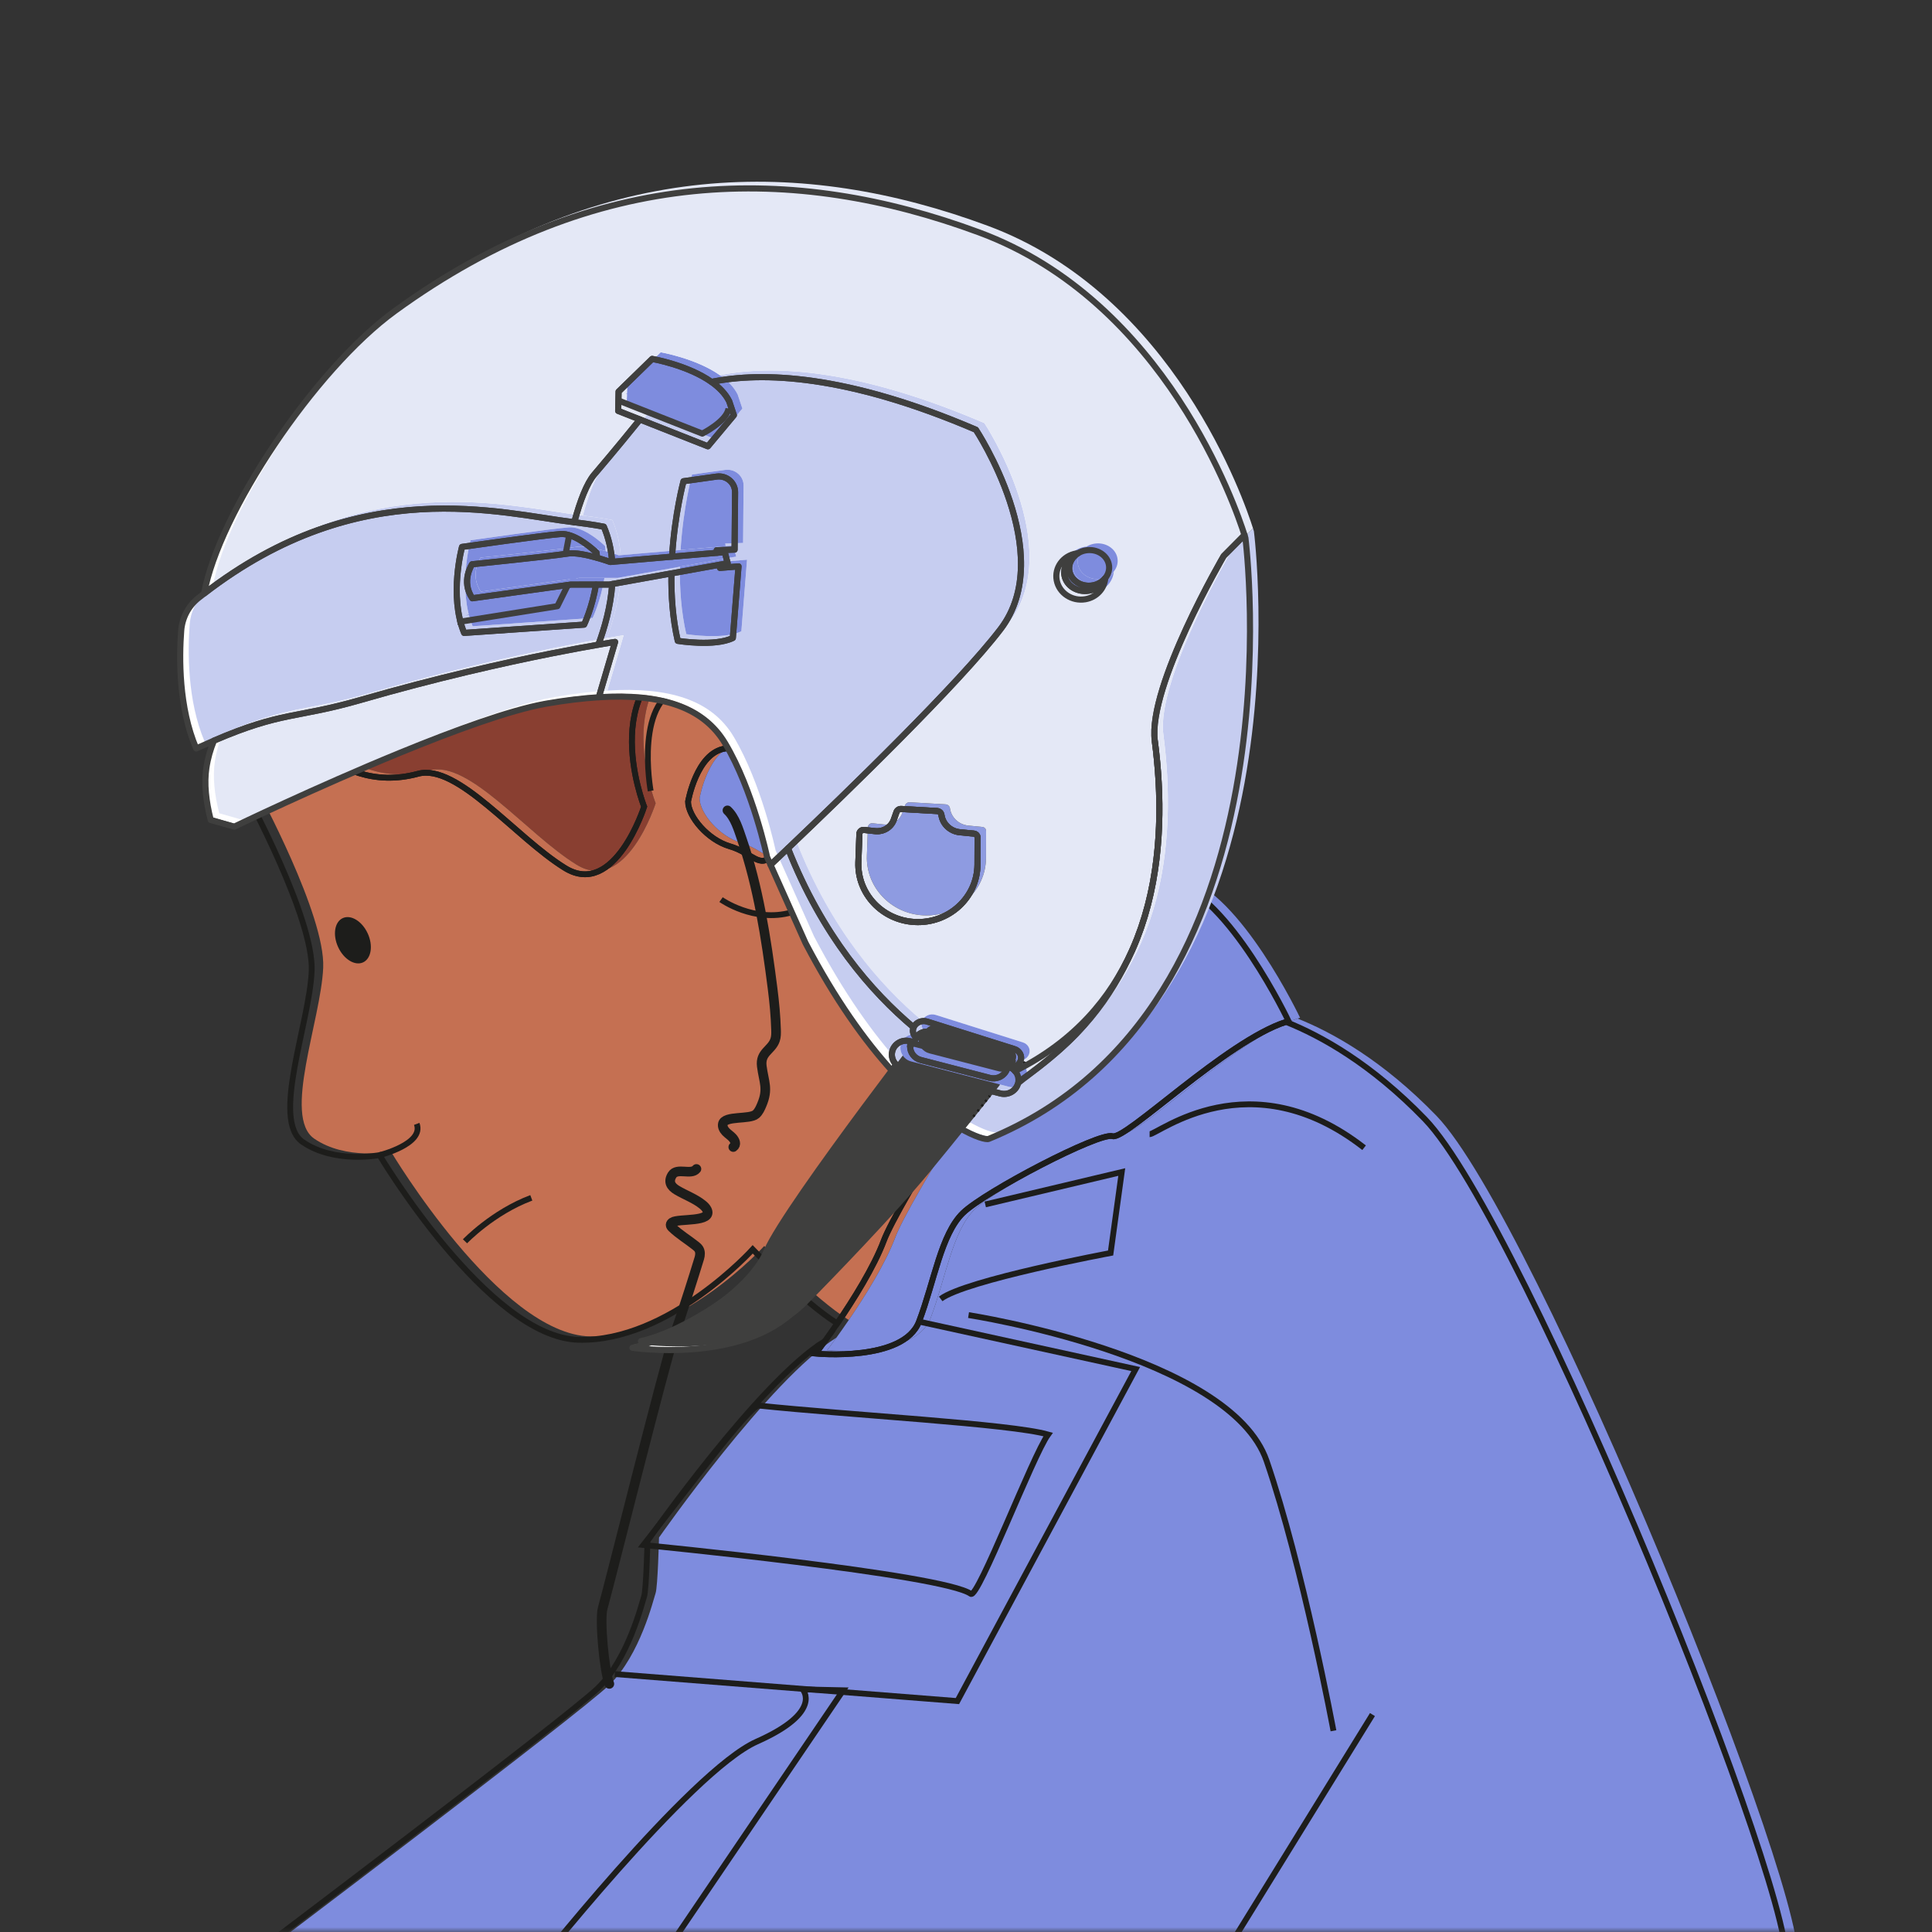 <svg width="200" height="200" viewBox="0 0 200 200" fill="none" xmlns="http://www.w3.org/2000/svg">
<rect x="0" y="0" width="200" height="200" fill="#333333" stroke="none"/>
<g clip-path="url(#clip0_1219_4510)">
<mask id="mask0_1219_4510" style="mask-type:luminance" maskUnits="userSpaceOnUse" x="0" y="0" width="200" height="200">
<path d="M200 0H0V200H200V0Z" fill="white"/>
</mask>
<g mask="url(#mask0_1219_4510)">
<path d="M115.452 48.479C114.534 47.562 113.606 46.651 112.665 45.753C108.417 41.698 104.042 37.66 100.389 33.084C99.418 34.341 98.833 35.191 98.833 35.191C98.833 35.191 91.755 31.655 84.965 29.614C78.176 27.572 54.763 33.697 43.759 38.915C32.755 44.133 25.732 63.191 24.093 70.904C23.28 74.73 24.886 78.274 26.711 80.878C26.826 79.013 27.243 74.859 28.683 73.812C30.556 72.451 35.212 82.248 44.462 79.752C48.546 78.65 54.529 86.332 59.68 89.508C64.831 92.684 67.874 83.156 67.874 83.156C67.874 83.156 62.255 69.089 74.664 66.367C87.073 63.645 88.711 88.374 88.711 88.374L93.394 94.953L106.271 90.869L113.65 96.395C116.298 93.349 118.636 91.22 120.236 90.792C120.974 90.595 121.725 90.633 122.479 90.84C126.601 85.73 128.698 77.728 125.703 66.821C124.647 62.972 112.536 49.838 115.452 48.479Z" fill="#893F31"/>
<path d="M106.271 90.869L93.394 94.953L88.711 88.373C88.711 88.373 87.072 63.644 74.664 66.367C62.255 69.089 67.874 83.155 67.874 83.155C67.874 83.155 64.831 92.684 59.68 89.507C54.529 86.331 48.546 78.65 44.462 79.752C35.212 82.248 30.556 72.451 28.683 73.812C27.243 74.859 26.826 79.012 26.711 80.877C26.676 81.438 26.668 81.794 26.668 81.794C26.668 81.794 33.692 94.726 33.458 100.171C33.224 105.615 29.243 115.598 32.521 117.867C35.799 120.135 40.481 119.228 40.481 119.228C40.481 119.228 51.728 138.12 61.093 138.347C70.458 138.573 79.112 128.983 79.112 128.983C79.112 128.983 84.274 134.402 87.865 136.649C89.518 134.229 91.651 130.835 92.685 128.079C94.035 124.483 104.883 106.718 113.1 97.035C113.285 96.817 113.468 96.604 113.65 96.394L106.271 90.869ZM76.255 77.14C79.215 76.698 82.211 86.599 81.073 88.144C79.934 89.688 79.024 87.923 76.747 87.261C74.47 86.599 72.421 84.172 72.421 82.628C72.421 82.628 73.295 77.581 76.255 77.14Z" fill="#C57052"/>
<path d="M148.698 115.503C143.147 109.766 137.934 106.881 134.319 105.438C128.134 107.417 117.712 117.703 116.365 117.268C114.999 116.827 103.159 123.005 100.882 125.211C98.605 127.418 97.922 132.272 96.328 136.464C94.734 140.656 85.626 139.773 85.626 139.773C85.626 139.773 86.002 139.282 86.584 138.475C79.744 142.682 68.221 159.164 68.221 159.164C68.221 159.164 68.094 164.264 67.866 164.926C67.639 165.588 66.272 171.325 63.085 174.414C59.897 177.503 25.971 203.097 25.971 203.097C25.971 203.097 183.99 209.275 186.04 203.538C188.089 197.802 158.944 126.094 148.698 115.503Z" fill="#7E8CDE"/>
<path d="M122.479 90.84C121.725 90.633 120.974 90.594 120.236 90.792C118.636 91.22 116.298 93.349 113.65 96.395C113.468 96.604 113.285 96.817 113.1 97.035C104.884 106.718 94.035 124.483 92.686 128.08C91.652 130.835 89.518 134.229 87.865 136.65C87.384 137.355 86.945 137.975 86.585 138.475C86.003 139.283 85.627 139.774 85.627 139.774C85.627 139.774 94.735 140.656 96.329 136.464C97.922 132.272 98.606 127.418 100.882 125.211C103.159 123.005 114.999 116.827 116.366 117.268C117.713 117.704 128.135 107.417 134.319 105.439C134.406 105.411 134.496 105.378 134.581 105.354C134.581 105.354 128.472 92.48 122.479 90.84Z" fill="#7E8CDE"/>
<path d="M76.747 87.261C79.024 87.923 79.935 89.688 81.073 88.144C82.212 86.599 79.215 76.698 76.255 77.14C73.295 77.581 72.421 82.628 72.421 82.628C72.421 84.172 74.47 86.599 76.747 87.261Z" fill="#7E8CDE"/>
<path d="M67.357 81.875C67.357 81.875 65.535 71.946 71 71.063C76.465 70.181 81.929 70.622 82.84 78.344C83.751 86.067 85.8 93.348 81.929 94.451C78.058 95.554 74.643 93.127 74.643 93.127" stroke="#1D1D1B" stroke-width="0.602" stroke-miterlimit="10"/>
<path d="M114.26 48.829C113.341 47.911 112.414 47.001 111.472 46.103C107.225 42.048 102.85 38.01 99.197 33.434C98.226 34.69 97.641 35.54 97.641 35.54C97.641 35.54 90.563 32.005 83.773 29.963C76.983 27.921 53.571 34.047 42.567 39.265C31.563 44.483 24.539 63.54 22.9 71.254C22.088 75.079 23.693 78.624 25.518 81.227C25.634 79.362 26.05 75.209 27.491 74.162C29.363 72.801 34.02 82.598 43.269 80.102C47.354 79 53.337 86.681 58.487 89.858C63.638 93.034 66.682 83.505 66.682 83.505C66.682 83.505 61.063 69.439 73.472 66.716C85.88 63.994 87.519 88.723 87.519 88.723L92.201 95.302L105.078 91.219L112.458 96.744C115.106 93.699 117.443 91.569 119.044 91.141C119.781 90.944 120.533 90.983 121.286 91.189C125.408 86.079 127.506 78.077 124.511 67.17C123.454 63.322 111.344 50.188 114.26 48.829Z" stroke="#1D1D1B" stroke-width="0.602" stroke-miterlimit="10"/>
<path d="M105.078 91.219L92.201 95.303L87.519 88.723C87.519 88.723 85.88 63.994 73.471 66.717C61.063 69.439 66.682 83.505 66.682 83.505C66.682 83.505 63.638 93.034 58.487 89.858C53.337 86.681 47.354 79 43.269 80.102C34.02 82.598 29.363 72.801 27.49 74.162C26.05 75.209 25.634 79.362 25.518 81.227C25.483 81.788 25.476 82.144 25.476 82.144C25.476 82.144 32.499 95.076 32.265 100.521C32.031 105.966 28.051 115.948 31.329 118.217C34.606 120.485 39.289 119.578 39.289 119.578C39.289 119.578 50.536 138.47 59.901 138.697C69.266 138.923 77.92 129.333 77.92 129.333C77.92 129.333 83.082 134.752 86.673 136.999C88.325 134.579 90.459 131.185 91.493 128.43C92.843 124.833 103.691 107.068 111.908 97.385C112.093 97.167 112.276 96.954 112.458 96.744L105.078 91.219ZM75.063 77.49C78.023 77.049 81.019 86.949 79.881 88.494C78.742 90.038 77.831 88.273 75.554 87.611C73.277 86.949 71.228 84.522 71.228 82.978C71.228 82.978 72.103 77.931 75.063 77.49Z" stroke="#1D1D1B" stroke-width="0.602" stroke-miterlimit="10"/>
<path d="M147.505 115.853C141.955 110.115 136.742 107.23 133.126 105.788C126.942 107.767 116.52 118.053 115.173 117.618C113.807 117.176 101.967 123.354 99.69 125.561C97.413 127.767 96.73 132.621 95.136 136.813C93.542 141.006 84.434 140.123 84.434 140.123C84.434 140.123 84.81 139.632 85.392 138.824C78.552 143.032 67.028 159.514 67.028 159.514C67.028 159.514 66.902 164.614 66.674 165.276C66.446 165.938 65.08 171.675 61.892 174.764C58.705 177.852 24.778 203.447 24.778 203.447C24.778 203.447 182.798 209.625 184.847 203.888C186.897 198.151 157.752 126.443 147.505 115.853Z" stroke="#1D1D1B" stroke-width="0.602" stroke-miterlimit="10"/>
<path d="M121.285 91.189C120.532 90.983 119.78 90.944 119.043 91.141C117.442 91.569 115.105 93.699 112.457 96.744C112.275 96.954 112.092 97.167 111.907 97.385C103.69 107.068 92.842 124.833 91.492 128.429C90.458 131.185 88.324 134.578 86.672 136.999C86.191 137.704 85.752 138.325 85.391 138.825C84.809 139.632 84.434 140.123 84.434 140.123C84.434 140.123 93.541 141.006 95.135 136.814C96.729 132.621 97.412 127.767 99.689 125.561C101.966 123.355 113.806 117.177 115.172 117.618C116.519 118.053 126.941 107.767 133.126 105.788C133.213 105.761 133.302 105.728 133.388 105.703C133.388 105.703 127.279 92.829 121.285 91.189Z" stroke="#1D1D1B" stroke-width="0.602" stroke-miterlimit="10"/>
<path d="M75.554 87.611C77.831 88.273 78.742 90.038 79.88 88.494C81.018 86.949 78.022 77.049 75.062 77.49C72.102 77.931 71.228 82.978 71.228 82.978C71.228 84.522 73.277 86.949 75.554 87.611Z" stroke="#1D1D1B" stroke-width="0.602" stroke-miterlimit="10"/>
<path d="M37.585 99.625C38.431 99.236 38.647 97.896 38.067 96.63C37.486 95.365 36.33 94.654 35.483 95.043C34.636 95.431 34.421 96.771 35.001 98.037C35.581 99.302 36.738 100.013 37.585 99.625Z" fill="#1D1D1B"/>
<path d="M39.289 119.578C39.289 119.578 43.923 118.433 43.139 116.343" stroke="#1D1D1B" stroke-width="0.602" stroke-miterlimit="10"/>
<path d="M48.138 128.5C48.138 128.5 51.001 125.5 55.001 124" stroke="#1D1D1B" stroke-width="0.602" stroke-miterlimit="10"/>
<path d="M75.305 83.89C76.093 84.619 76.454 85.876 76.791 86.852C78.493 91.788 79.316 97.153 79.975 102.312C80.157 103.736 80.293 105.167 80.336 106.603C80.347 106.957 80.351 107.32 80.236 107.656C79.867 108.737 78.671 108.925 78.862 110.387C79.076 112.032 79.559 112.716 78.857 114.367C78.706 114.722 78.546 115.089 78.257 115.344C77.608 115.919 75.027 115.465 74.831 116.342C74.764 116.639 74.927 116.942 75.138 117.161C75.35 117.379 75.612 117.544 75.82 117.766C76.081 118.046 76.282 118.487 75.91 118.74" stroke="#1D1D1B" stroke-width="0.998" stroke-miterlimit="10" stroke-linecap="round"/>
<path d="M100.264 136.137C100.264 136.137 127.369 140.329 131.118 151.226C134.867 162.124 138.039 179.169 138.039 179.169" stroke="#1D1D1B" stroke-width="0.602" stroke-miterlimit="10"/>
<path d="M142.075 177.492L124.485 205.993" stroke="#1D1D1B" stroke-width="0.602" stroke-miterlimit="10"/>
<path d="M54.703 204.596C54.703 204.596 71.428 183.36 78.349 180.286C85.269 177.212 83.09 174.884 83.09 174.884L87.288 174.977L66.814 205.155" stroke="#1D1D1B" stroke-width="0.602" stroke-miterlimit="10"/>
<path d="M63.643 173.3L99.111 176.095L117.566 141.725L95.136 136.813" stroke="#1D1D1B" stroke-width="0.602" stroke-miterlimit="10"/>
<path d="M101.994 124.681L116.123 121.328L114.97 129.71C114.97 129.71 99.975 132.505 97.38 134.461" stroke="#1D1D1B" stroke-width="0.602" stroke-miterlimit="10"/>
<path d="M119.007 117.415C119.872 117.415 129.388 109.592 141.21 118.813" stroke="#1D1D1B" stroke-width="0.602" stroke-miterlimit="10"/>
<path d="M100.5 165C97.689 162.957 66.606 159.937 66.606 159.937C71.57 153.625 77.3 145.9 78.5 145.5C88 146.5 104.596 147.383 108.5 148.5C106.926 150.64 101.249 165.544 100.5 165Z" stroke="#1D1D1B" stroke-width="0.602" stroke-miterlimit="10"/>
<path d="M97.641 35.54C97.641 35.54 106.805 51.45 113.571 50.965L115.614 48.794C115.614 48.794 110.686 47.282 106.304 42.709C102.454 38.691 99.19 31.539 97.784 31.539C94.777 31.539 97.641 35.54 97.641 35.54Z" fill="#1D1D1B"/>
<path d="M72.094 121.01C71.547 121.692 70.086 120.823 69.579 121.639C69.15 122.327 69.439 122.827 70.084 123.209C70.952 123.724 71.929 124.065 72.715 124.697C72.893 124.84 73.062 125.001 73.168 125.204C73.882 126.576 70.193 126.1 69.593 126.534C69.505 126.597 69.424 126.687 69.421 126.795C69.418 126.912 69.505 127.009 69.59 127.09C70.317 127.79 71.2 128.317 71.989 128.943C72.12 129.047 72.253 129.155 72.341 129.297C72.514 129.575 72.487 129.934 72.393 130.247C72.051 131.386 71.68 132.523 71.323 133.659C70.816 135.272 70.275 136.874 69.725 138.473C68.766 141.264 63.189 163.637 62.392 166.479C62.053 167.688 62.562 173.063 63.079 174.316" stroke="#1D1D1B" stroke-width="0.998" stroke-miterlimit="10" stroke-linecap="round"/>
<path d="M101.094 44.2C87.673 38.45 78.977 38.182 73.72 39.248C74.503 39.801 75.168 40.464 75.559 41.256L76.039 42.699L73.353 45.914L66.318 43.138C65.482 44.177 63.846 46.185 61.587 48.842C60.818 49.746 60.127 51.54 59.518 53.778C61.463 54.01 62.579 54.238 62.579 54.238C63.082 55.41 63.346 56.641 63.444 57.874L69.643 57.341C69.91 52.914 70.829 49.531 70.829 49.531L74.25 49.049C75.266 48.906 76.174 49.675 76.165 50.671L76.115 56.611L74.266 56.673L74.316 56.94L75.1 56.873L75.4 58.024L74.543 58.179L74.603 58.506L76.522 58.346L75.935 65.754C74.068 66.679 70.233 66.052 70.233 66.052C69.7 63.726 69.54 61.313 69.577 59.072L63.451 60.174C63.284 62.533 62.64 64.766 62.013 66.453C63.13 66.26 63.746 66.167 63.746 66.167L62.06 71.892C68.39 71.495 72.846 72.826 75.139 76.667C78.041 81.528 79.476 88.43 79.476 88.43L79.594 88.694L79.838 89.239C80.361 88.746 80.968 88.171 81.642 87.53C87.75 81.721 99.359 70.465 103.655 64.836C109.6 57.047 101.094 44.2 101.094 44.2Z" fill="white"/>
<path d="M62.578 54.238C62.578 54.238 61.462 54.01 59.517 53.778C51.885 52.867 37.372 48.654 21.196 61.164C20.998 61.317 20.8 61.469 20.604 61.626C19.556 62.463 18.927 63.69 18.827 65.003C18.615 67.813 18.567 72.95 20.38 77.194C20.441 77.167 20.501 77.14 20.561 77.113C21.113 76.866 21.666 76.622 22.221 76.382C29.3 73.328 30.719 74.108 37.44 72.162C45.266 69.897 52.262 68.337 57.069 67.377C59.177 66.957 60.862 66.651 62.012 66.453C62.64 64.766 63.283 62.533 63.45 60.174L63.14 60.229L61.758 60.23C61.398 62.57 60.537 64.376 60.537 64.376L57.444 64.589L48.118 65.233C46.526 61.382 47.9 56.331 47.9 56.331C47.9 56.331 56.444 55.112 58.105 54.996C58.448 54.973 58.807 55.044 59.161 55.167C60.528 55.643 61.826 56.932 61.826 56.932C61.85 57.107 61.864 57.282 61.878 57.456C62.654 57.676 63.242 57.891 63.242 57.891L63.444 57.873C63.345 56.641 63.081 55.41 62.578 54.238Z" fill="white"/>
<path d="M62.013 66.453C60.863 66.652 59.177 66.957 57.069 67.378C52.262 68.337 45.267 69.897 37.441 72.163C30.719 74.109 29.301 73.329 22.221 76.383C21.853 77.275 21.581 78.217 21.434 79.212C21.197 80.815 21.384 82.637 21.886 84.596L24.322 85.289C24.322 85.289 32.739 81.225 41.442 77.655C47.064 75.349 52.804 73.249 56.474 72.583C56.528 72.573 56.584 72.562 56.637 72.553C58.577 72.218 60.381 71.998 62.06 71.892L63.745 66.167C63.745 66.167 63.13 66.26 62.013 66.453Z" fill="white"/>
<path d="M75.559 41.256C75.167 40.464 74.502 39.801 73.72 39.248C71.245 37.499 67.582 36.868 67.582 36.868L64.106 40.253L64.064 42.249L66.317 43.138L73.352 45.914L76.038 42.699L75.559 41.256Z" fill="white"/>
<path d="M100.878 86.009L99.44 85.87C98.452 85.775 97.66 85.034 97.527 84.079C97.496 83.855 97.306 83.684 97.073 83.671L93.367 83.457C93.149 83.445 92.949 83.575 92.878 83.775L92.597 84.568C92.32 85.352 91.521 85.844 90.672 85.753L89.516 85.629C89.266 85.602 89.044 85.788 89.035 86.033L88.929 88.97C88.81 92.228 91.399 94.98 94.753 95.16C98.279 95.349 101.248 92.632 101.26 89.204L101.269 86.429C101.27 86.212 101.101 86.03 100.878 86.009Z" fill="white"/>
<path d="M70.232 66.053C70.232 66.053 74.067 66.679 75.934 65.755L76.521 58.346L74.602 58.506L74.542 58.179L69.576 59.072C69.54 61.313 69.699 63.726 70.232 66.053Z" fill="white"/>
<path d="M74.266 56.673L76.115 56.612L76.165 50.672C76.173 49.676 75.265 48.907 74.25 49.049L70.829 49.531C70.829 49.531 69.91 52.914 69.643 57.342L74.315 56.94L74.266 56.673Z" fill="white"/>
<path d="M58.743 57.035C58.773 57.03 58.806 57.025 58.832 57.02C59.601 56.887 60.891 57.176 61.878 57.456C61.864 57.282 61.85 57.107 61.827 56.932C61.827 56.932 60.528 55.643 59.162 55.168C58.807 55.044 58.448 54.973 58.106 54.997C56.444 55.112 47.901 56.331 47.901 56.331C47.901 56.331 46.526 61.383 48.119 65.233L57.445 64.59L60.537 64.376C60.537 64.376 61.399 62.57 61.759 60.23L59.156 60.231L58.107 60.377L48.966 61.648C47.756 59.88 48.939 58.129 48.939 58.129C48.939 58.129 57.138 57.29 58.743 57.035Z" fill="white"/>
<path d="M75.1 56.873L74.315 56.94L69.642 57.342L63.444 57.874L63.242 57.891C63.242 57.891 62.654 57.677 61.878 57.456C60.891 57.176 59.6 56.887 58.832 57.02C58.806 57.025 58.773 57.03 58.742 57.035C57.138 57.29 48.939 58.129 48.939 58.129C48.939 58.129 47.755 59.881 48.966 61.648L58.106 60.377L59.156 60.231L61.759 60.23L63.141 60.23L63.45 60.174L69.577 59.072L74.543 58.179L75.4 58.025L75.1 56.873Z" fill="white"/>
<path d="M128.993 55.403C128.993 55.403 128.962 55.297 128.901 55.102L126.747 57.272C126.747 57.272 118.871 70.736 119.616 76.419C119.659 76.752 119.701 77.091 119.74 77.436C119.754 77.561 119.766 77.691 119.78 77.818C119.803 78.038 119.827 78.257 119.848 78.481C119.864 78.646 119.877 78.815 119.891 78.981C119.907 79.172 119.925 79.361 119.939 79.553C119.953 79.743 119.965 79.936 119.977 80.127C119.988 80.302 120.001 80.474 120.01 80.65C120.022 80.857 120.03 81.067 120.039 81.276C120.046 81.441 120.054 81.604 120.06 81.77C120.067 81.993 120.071 82.219 120.076 82.444C120.079 82.599 120.083 82.752 120.085 82.907C120.087 83.146 120.086 83.387 120.085 83.629C120.085 83.772 120.085 83.916 120.083 84.06C120.08 84.313 120.073 84.567 120.066 84.821C120.062 84.957 120.058 85.092 120.053 85.228C120.043 85.492 120.029 85.757 120.014 86.022C120.007 86.15 120.001 86.279 119.992 86.408C119.974 86.682 119.953 86.956 119.93 87.232C119.919 87.353 119.909 87.474 119.898 87.595C119.872 87.879 119.841 88.163 119.809 88.449C119.796 88.561 119.783 88.673 119.769 88.786C119.733 89.08 119.693 89.374 119.65 89.668C119.634 89.772 119.619 89.876 119.603 89.981C119.556 90.283 119.505 90.585 119.45 90.887C119.433 90.983 119.415 91.079 119.397 91.174C119.338 91.486 119.275 91.796 119.208 92.107C119.189 92.192 119.17 92.278 119.151 92.363C119.079 92.683 119.002 93.003 118.92 93.322C118.901 93.396 118.881 93.47 118.862 93.544C118.775 93.874 118.683 94.202 118.585 94.529C118.567 94.591 118.547 94.653 118.528 94.715C118.425 95.054 118.317 95.391 118.201 95.727C118.184 95.776 118.167 95.824 118.15 95.872C118.028 96.22 117.9 96.567 117.765 96.912C117.752 96.945 117.738 96.978 117.725 97.011C117.582 97.371 117.432 97.728 117.274 98.083C117.268 98.096 117.262 98.109 117.256 98.122C116.158 100.572 114.102 104.013 111.461 106.764C108.776 109.561 105.515 111.649 105.45 111.887C105.238 112.656 104.424 113.114 103.631 112.908L102.395 112.588C102.228 112.799 102.041 113.036 101.835 113.296C101.807 113.33 101.779 113.365 101.751 113.401C101.67 113.504 101.586 113.609 101.499 113.719C101.469 113.756 101.439 113.794 101.409 113.832C101.327 113.934 101.244 114.04 101.158 114.148C101.113 114.203 101.069 114.259 101.023 114.317C100.945 114.415 100.865 114.515 100.784 114.617C100.733 114.68 100.683 114.743 100.632 114.808C100.545 114.917 100.455 115.029 100.365 115.142C100.317 115.202 100.27 115.261 100.221 115.322C100.124 115.443 100.024 115.568 99.924 115.693C99.876 115.752 99.83 115.81 99.782 115.87C99.634 116.055 99.483 116.242 99.329 116.434C101.039 117.436 102.165 117.717 102.415 117.614C135.263 104.136 128.993 55.403 128.993 55.403Z" fill="white"/>
<path d="M101.26 89.204L101.269 86.429C101.27 86.212 101.101 86.03 100.878 86.009L99.44 85.87C98.452 85.775 97.66 85.034 97.527 84.079C97.496 83.855 97.306 83.684 97.073 83.671L93.367 83.457C93.149 83.445 92.949 83.575 92.878 83.775L92.597 84.568C92.32 85.352 91.521 85.844 90.672 85.753L89.516 85.629C89.266 85.602 89.044 85.788 89.035 86.033L88.929 88.97C88.81 92.228 91.399 94.98 94.753 95.16C98.279 95.349 101.248 92.632 101.26 89.204Z" fill="white"/>
<path d="M96.049 105.468L105.073 108.312C105.636 108.489 105.921 109.048 105.709 109.561C105.54 109.967 105.11 110.218 104.658 110.217C104.852 110.308 105.018 110.437 105.151 110.591C105.152 110.591 105.618 111.624 105.618 111.624C111.967 107.224 115.04 103.062 117.256 98.123C117.262 98.109 117.268 98.097 117.274 98.083C117.432 97.728 117.582 97.371 117.724 97.011C117.738 96.978 117.752 96.945 117.765 96.912C117.9 96.567 118.028 96.221 118.15 95.873C118.166 95.824 118.184 95.776 118.201 95.728C118.316 95.392 118.425 95.054 118.528 94.716C118.547 94.654 118.567 94.592 118.585 94.53C118.683 94.202 118.775 93.874 118.862 93.545C118.881 93.471 118.901 93.397 118.92 93.322C119.002 93.003 119.078 92.683 119.151 92.363C119.17 92.278 119.189 92.193 119.207 92.108C119.275 91.797 119.338 91.486 119.397 91.175C119.415 91.079 119.433 90.983 119.45 90.888C119.505 90.585 119.556 90.283 119.602 89.981C119.619 89.877 119.634 89.772 119.649 89.668C119.693 89.374 119.733 89.08 119.769 88.786C119.783 88.674 119.795 88.561 119.808 88.449C119.841 88.164 119.871 87.879 119.898 87.595C119.909 87.474 119.919 87.353 119.929 87.232C119.952 86.957 119.974 86.682 119.992 86.408C120 86.279 120.007 86.151 120.014 86.022C120.029 85.757 120.043 85.492 120.053 85.229C120.058 85.093 120.061 84.957 120.065 84.821C120.073 84.567 120.08 84.313 120.083 84.061C120.085 83.916 120.085 83.773 120.085 83.629C120.086 83.388 120.087 83.147 120.084 82.907C120.083 82.752 120.079 82.599 120.075 82.445C120.071 82.219 120.067 81.994 120.059 81.771C120.054 81.605 120.046 81.441 120.039 81.277C120.03 81.067 120.021 80.858 120.01 80.651C120 80.475 119.988 80.302 119.977 80.128C119.964 79.936 119.953 79.743 119.939 79.554C119.924 79.361 119.907 79.172 119.891 78.982C119.877 78.815 119.863 78.646 119.848 78.481C119.827 78.257 119.803 78.038 119.779 77.818C119.766 77.691 119.753 77.562 119.739 77.436C119.7 77.092 119.659 76.753 119.615 76.42C118.871 70.737 126.747 57.272 126.747 57.272L128.9 55.102C128.023 52.319 120.717 30.91 101.418 23.77C82.314 16.703 61.783 16.763 40.958 31.9C32.564 38.002 22.707 52.879 21.196 61.165C37.372 48.654 51.885 52.867 59.517 53.778C60.127 51.541 60.818 49.746 61.587 48.842C63.845 46.186 65.481 44.178 66.317 43.139L64.063 42.249L64.106 40.253L67.582 36.868C67.582 36.868 71.244 37.499 73.719 39.248C78.976 38.182 87.672 38.45 101.093 44.2C101.093 44.2 109.599 57.047 103.655 64.836C99.358 70.466 87.749 81.721 81.641 87.53C85.183 96.547 90.285 102.405 94.649 106.068C94.864 105.56 95.488 105.291 96.049 105.468ZM88.928 88.97L89.035 86.033C89.044 85.788 89.265 85.602 89.516 85.629L90.672 85.753C91.52 85.844 92.32 85.352 92.597 84.568L92.877 83.775C92.948 83.575 93.148 83.445 93.366 83.457L97.073 83.671C97.305 83.684 97.495 83.855 97.527 84.079C97.66 85.034 98.452 85.775 99.44 85.871L100.878 86.009C101.1 86.03 101.27 86.212 101.269 86.429L101.259 89.204C101.247 92.632 98.278 95.349 94.753 95.16C91.399 94.98 88.81 92.228 88.928 88.97Z" fill="white"/>
<path d="M105.151 110.591L105.153 110.59L105.151 110.591V110.591Z" fill="white"/>
<path d="M92.445 108.518C92.656 107.748 93.471 107.291 94.264 107.496L94.391 107.529C94.371 107.579 94.347 107.627 94.333 107.68C94.3 107.798 94.289 107.916 94.287 108.034C94.443 107.83 94.588 107.639 94.722 107.464C94.941 107.178 95.129 106.931 95.284 106.729C95.135 106.834 95.011 106.971 94.934 107.138C94.613 106.883 94.484 106.466 94.646 106.074C94.647 106.072 94.649 106.07 94.65 106.068C90.286 102.405 85.184 96.547 81.642 87.53C80.968 88.171 80.361 88.746 79.838 89.24L83.454 97.33C86.532 103.217 89.621 107.482 92.39 110.536C92.549 110.326 92.703 110.122 92.853 109.923C92.478 109.571 92.301 109.042 92.445 108.518Z" fill="white"/>
<path d="M104.386 109.791C104.386 109.393 104.121 109.025 103.684 108.887L96.318 106.566C95.957 106.452 95.571 106.527 95.284 106.729C95.129 106.931 94.94 107.178 94.722 107.464C94.588 107.639 94.443 107.83 94.287 108.034C94.279 108.678 94.715 109.271 95.386 109.445L102.536 111.297C102.838 111.376 103.143 111.356 103.416 111.262C103.764 111.141 104.06 110.897 104.236 110.568C104.285 110.476 104.326 110.379 104.354 110.276C104.363 110.244 104.366 110.213 104.37 110.181C104.349 110.176 104.327 110.174 104.306 110.167L104.303 110.166C104.307 110.156 104.315 110.147 104.319 110.136C104.366 110.022 104.385 109.905 104.386 109.791Z" fill="white"/>
<path d="M99.924 115.693C100.024 115.568 100.124 115.443 100.221 115.322C100.27 115.261 100.317 115.202 100.365 115.142C100.455 115.029 100.545 114.917 100.632 114.808C100.684 114.743 100.734 114.68 100.784 114.617C100.865 114.515 100.946 114.415 101.024 114.317C101.069 114.26 101.114 114.204 101.158 114.148C101.244 114.04 101.328 113.934 101.409 113.832C101.439 113.794 101.469 113.756 101.499 113.719C101.586 113.61 101.67 113.504 101.752 113.401C101.78 113.366 101.808 113.33 101.835 113.296C102.041 113.037 102.229 112.799 102.395 112.588L93.498 110.284C93.245 110.218 93.029 110.088 92.853 109.923C92.703 110.122 92.548 110.326 92.39 110.536C91.529 111.677 90.558 112.972 89.544 114.339C85.376 119.956 80.474 126.794 79.436 129.224C77.563 133.61 69.732 138.349 65.542 139.236C65.542 139.236 76.825 140.933 82.477 135.243C84.938 132.766 91.71 125.753 95.078 121.664C96.607 119.807 98.07 118.002 99.329 116.434C99.484 116.242 99.634 116.055 99.782 115.87C99.831 115.81 99.877 115.752 99.924 115.693Z" fill="white"/>
<path d="M96.318 106.566L103.684 108.887C104.121 109.025 104.387 109.393 104.386 109.791C104.386 109.905 104.367 110.022 104.319 110.136C104.315 110.147 104.308 110.156 104.303 110.166L104.306 110.167C104.327 110.174 104.349 110.176 104.37 110.181C104.373 110.16 104.378 110.138 104.381 110.117L104.397 110.121C104.489 110.145 104.576 110.178 104.659 110.217C105.111 110.218 105.541 109.967 105.71 109.561C105.922 109.048 105.637 108.489 105.074 108.312L96.049 105.468C95.489 105.291 94.865 105.56 94.65 106.068C94.649 106.07 94.647 106.072 94.646 106.075C94.484 106.466 94.613 106.883 94.934 107.138C95.011 106.971 95.135 106.834 95.284 106.729C95.572 106.527 95.957 106.452 96.318 106.566Z" fill="white"/>
<path d="M105.152 110.591C105.019 110.437 104.853 110.308 104.658 110.217C104.576 110.179 104.489 110.145 104.397 110.121L104.38 110.117C104.377 110.138 104.373 110.16 104.37 110.181C104.366 110.213 104.363 110.244 104.354 110.276C104.326 110.379 104.284 110.476 104.235 110.568C104.06 110.897 103.764 111.141 103.416 111.262C103.142 111.357 102.837 111.376 102.535 111.297L95.385 109.445C94.714 109.271 94.279 108.678 94.287 108.034C94.288 107.916 94.3 107.798 94.332 107.68C94.347 107.627 94.371 107.579 94.391 107.529L94.263 107.496C93.47 107.291 92.656 107.748 92.444 108.518C92.3 109.042 92.478 109.571 92.853 109.923C93.029 110.088 93.244 110.218 93.497 110.284L102.395 112.589L103.631 112.909C104.424 113.114 105.238 112.657 105.45 111.887C105.579 111.416 105.451 110.939 105.152 110.591Z" fill="white"/>
<path d="M58.95 60.089L57.772 62.467L47.406 64.119" fill="white"/>
<path d="M63.952 41.122L72.772 44.599C72.772 44.599 75.299 43.337 75.489 41.997" fill="white"/>
<path d="M112.799 60.861C111.609 61.063 110.477 60.368 110.27 59.31C110.113 58.504 110.541 57.722 111.278 57.305C111.394 57.186 111.523 57.076 111.671 56.986C111.613 56.992 111.555 56.997 111.497 57.007C110.119 57.24 109.209 58.49 109.464 59.8C109.719 61.109 111.042 61.981 112.42 61.748C113.58 61.552 114.406 60.634 114.487 59.568C114.482 59.574 114.475 59.579 114.471 59.585C114.209 60.221 113.597 60.727 112.799 60.861Z" fill="white"/>
<path d="M110.779 58.848C110.667 58.274 110.874 57.716 111.278 57.305C110.541 57.722 110.114 58.504 110.271 59.31C110.477 60.368 111.609 61.063 112.799 60.861C113.597 60.727 114.209 60.221 114.471 59.585C114.165 59.952 113.714 60.226 113.173 60.317C112.046 60.508 110.974 59.85 110.779 58.848Z" fill="white"/>
<path d="M112.466 56.689C112.172 56.739 111.905 56.843 111.672 56.986C111.524 57.076 111.395 57.186 111.278 57.305C110.875 57.716 110.667 58.274 110.779 58.848C110.974 59.85 112.046 60.508 113.173 60.317C113.714 60.226 114.165 59.952 114.471 59.585C114.476 59.579 114.482 59.574 114.487 59.568C114.808 59.173 114.96 58.671 114.86 58.158C114.665 57.156 113.593 56.498 112.466 56.689Z" fill="white"/>
<path d="M101.904 43.795C88.484 38.044 79.788 37.777 74.531 38.843C75.313 39.395 75.978 40.059 76.37 40.851L76.849 42.293L74.163 45.508L67.128 42.733C66.292 43.772 64.656 45.78 62.398 48.436C61.629 49.341 60.938 51.135 60.328 53.373C62.274 53.605 63.389 53.833 63.389 53.833C63.893 55.005 64.156 56.235 64.255 57.468L70.454 56.936C70.721 52.509 71.639 49.125 71.639 49.125L75.061 48.644C76.076 48.501 76.984 49.27 76.976 50.266L76.925 56.206L75.077 56.268L75.126 56.535L75.911 56.468L76.211 57.619L75.354 57.773L75.414 58.101L77.333 57.941L76.745 65.349C74.878 66.274 71.043 65.647 71.043 65.647C70.51 63.32 70.351 60.907 70.388 58.666L64.261 59.769C64.094 62.128 63.451 64.36 62.824 66.048C63.941 65.855 64.556 65.761 64.556 65.761L62.871 71.487C69.201 71.09 73.656 72.42 75.949 76.262C78.851 81.123 80.287 88.025 80.287 88.025L80.404 88.288L80.648 88.834C81.171 88.34 81.778 87.766 82.453 87.124C88.56 81.316 100.169 70.06 104.466 64.431C110.411 56.642 101.904 43.795 101.904 43.795Z" fill="#C6CDF0"/>
<path d="M63.39 53.833C63.39 53.833 62.274 53.605 60.328 53.372C52.696 52.462 38.184 48.248 22.008 60.759C21.81 60.912 21.612 61.063 21.415 61.221C20.368 62.057 19.738 63.285 19.639 64.598C19.426 67.407 19.379 72.544 21.192 76.788C21.252 76.761 21.312 76.735 21.372 76.708C21.924 76.461 22.477 76.217 23.032 75.977C30.112 72.923 31.53 73.703 38.252 71.757C46.078 69.491 53.074 67.932 57.88 66.972C59.988 66.552 61.674 66.246 62.824 66.048C63.451 64.36 64.094 62.128 64.261 59.769L63.952 59.824L62.57 59.825C62.21 62.164 61.348 63.971 61.348 63.971L58.256 64.184L48.93 64.828C47.337 60.977 48.712 55.925 48.712 55.925C48.712 55.925 57.255 54.706 58.917 54.591C59.259 54.567 59.618 54.639 59.973 54.762C61.339 55.237 62.638 56.527 62.638 56.527C62.661 56.702 62.675 56.876 62.689 57.051C63.465 57.271 64.054 57.486 64.054 57.486L64.255 57.468C64.156 56.235 63.893 55.004 63.39 53.833Z" fill="#C6CDF0"/>
<path d="M62.823 66.047C61.673 66.246 59.988 66.551 57.88 66.972C53.073 67.931 46.077 69.491 38.251 71.757C31.53 73.703 30.111 72.923 23.032 75.977C22.664 76.87 22.391 77.811 22.244 78.806C22.007 80.41 22.195 82.231 22.697 84.19L25.133 84.883C25.133 84.883 33.55 80.82 42.253 77.249C47.875 74.943 53.614 72.844 57.284 72.177C57.339 72.168 57.394 72.156 57.448 72.147C59.387 71.812 61.191 71.592 62.871 71.487L64.556 65.761C64.556 65.761 63.941 65.855 62.823 66.047Z" fill="#E4E8F6"/>
<path d="M76.37 40.851C75.979 40.059 75.314 39.395 74.531 38.843C72.056 37.094 68.394 36.463 68.394 36.463L64.918 39.848L64.875 41.844L67.129 42.733L74.164 45.508L76.85 42.293L76.37 40.851Z" fill="#7E8CDE"/>
<path d="M101.69 85.603L100.252 85.465C99.264 85.37 98.472 84.629 98.338 83.673C98.307 83.45 98.117 83.279 97.885 83.265L94.178 83.052C93.96 83.039 93.76 83.169 93.689 83.37L93.409 84.162C93.132 84.946 92.332 85.438 91.484 85.347L90.328 85.224C90.077 85.197 89.856 85.382 89.847 85.627L89.74 88.565C89.622 91.823 92.211 94.574 95.564 94.754C99.09 94.943 102.059 92.226 102.071 88.799L102.081 86.023C102.082 85.806 101.912 85.624 101.69 85.603Z" fill="white" stroke="#1D1D1B" stroke-width="0.65" stroke-linejoin="round"/>
<path d="M71.044 65.647C71.044 65.647 74.878 66.273 76.745 65.349L77.333 57.941L75.414 58.1L75.354 57.773L70.388 58.666C70.351 60.907 70.51 63.32 71.044 65.647Z" fill="#7E8CDE"/>
<path d="M75.077 56.267L76.925 56.206L76.975 50.266C76.984 49.27 76.076 48.501 75.061 48.644L71.639 49.125C71.639 49.125 70.72 52.509 70.453 56.936L75.126 56.535L75.077 56.267Z" fill="#7E8CDE"/>
<path d="M59.553 56.629C59.584 56.624 59.617 56.619 59.642 56.614C60.411 56.482 61.702 56.771 62.689 57.051C62.675 56.876 62.661 56.701 62.637 56.527C62.637 56.527 61.339 55.237 59.972 54.762C59.618 54.639 59.259 54.567 58.916 54.591C57.255 54.706 48.711 55.925 48.711 55.925C48.711 55.925 47.337 60.977 48.93 64.828L58.256 64.184L61.348 63.97C61.348 63.97 62.209 62.164 62.569 59.824L59.966 59.825L58.917 59.971L49.777 61.243C48.566 59.475 49.75 57.723 49.75 57.723C49.75 57.723 57.949 56.885 59.553 56.629Z" fill="#7E8CDE"/>
<path d="M75.911 56.467L75.127 56.535L70.454 56.936L64.255 57.468L64.054 57.485C64.054 57.485 63.465 57.271 62.69 57.051C61.703 56.771 60.412 56.482 59.643 56.615C59.617 56.619 59.584 56.624 59.554 56.629C57.95 56.885 49.751 57.723 49.751 57.723C49.751 57.723 48.567 59.475 49.777 61.243L58.918 59.971L59.967 59.825L62.57 59.824L63.952 59.824L64.262 59.768L70.388 58.666L75.354 57.773L76.211 57.619L75.911 56.467Z" fill="#7E8CDE"/>
<path d="M101.443 114.402C101.356 114.511 101.266 114.624 101.176 114.737" stroke="#1D1D1B" stroke-width="0.65" stroke-linejoin="round"/>
<path d="M101.834 113.911C101.756 114.009 101.676 114.11 101.595 114.211" stroke="#1D1D1B" stroke-width="0.65" stroke-linejoin="round"/>
<path d="M102.22 113.426C102.139 113.529 102.054 113.635 101.969 113.742" stroke="#1D1D1B" stroke-width="0.65" stroke-linejoin="round"/>
<path d="M102.562 112.995C102.481 113.098 102.397 113.204 102.31 113.313" stroke="#1D1D1B" stroke-width="0.65" stroke-linejoin="round"/>
<path d="M102.646 112.89C102.852 112.63 103.039 112.393 103.206 112.183" stroke="#1D1D1B" stroke-width="0.65" stroke-linejoin="round"/>
<path d="M101.032 114.917C100.935 115.038 100.835 115.162 100.735 115.287" stroke="#1D1D1B" stroke-width="0.65" stroke-linejoin="round"/>
<path d="M100.141 116.029C100.295 115.837 100.446 115.649 100.593 115.465" stroke="#1D1D1B" stroke-width="0.65" stroke-linejoin="round"/>
<path d="M129.804 54.998C129.804 54.998 129.774 54.892 129.712 54.696L127.558 56.866C127.558 56.866 119.683 70.331 120.427 76.014C120.471 76.347 120.512 76.686 120.551 77.03C120.565 77.156 120.578 77.285 120.591 77.412C120.615 77.632 120.638 77.852 120.66 78.076C120.675 78.24 120.688 78.409 120.703 78.576C120.719 78.766 120.736 78.955 120.751 79.148C120.765 79.338 120.776 79.53 120.789 79.722C120.8 79.896 120.812 80.069 120.822 80.245C120.833 80.452 120.842 80.662 120.85 80.871C120.858 81.036 120.866 81.199 120.871 81.365C120.879 81.588 120.883 81.814 120.887 82.039C120.89 82.193 120.895 82.347 120.896 82.502C120.899 82.741 120.898 82.982 120.897 83.223C120.896 83.367 120.897 83.51 120.895 83.655C120.892 83.907 120.884 84.161 120.877 84.415C120.873 84.551 120.87 84.687 120.865 84.823C120.855 85.087 120.841 85.351 120.826 85.616C120.819 85.745 120.812 85.873 120.804 86.002C120.786 86.276 120.764 86.551 120.741 86.826C120.731 86.947 120.721 87.068 120.71 87.189C120.683 87.474 120.653 87.758 120.62 88.043C120.607 88.156 120.595 88.268 120.581 88.38C120.545 88.674 120.504 88.968 120.461 89.263C120.446 89.367 120.43 89.471 120.414 89.575C120.367 89.878 120.316 90.18 120.262 90.482C120.245 90.578 120.227 90.673 120.209 90.769C120.15 91.08 120.087 91.391 120.019 91.702C120.001 91.787 119.982 91.872 119.962 91.957C119.89 92.278 119.814 92.597 119.732 92.917C119.713 92.991 119.693 93.065 119.673 93.139C119.586 93.468 119.495 93.797 119.397 94.124C119.378 94.186 119.359 94.248 119.34 94.31C119.237 94.649 119.128 94.986 119.013 95.322C118.996 95.37 118.978 95.418 118.961 95.467C118.84 95.815 118.712 96.162 118.576 96.507C118.563 96.54 118.549 96.573 118.536 96.606C118.393 96.965 118.244 97.323 118.085 97.678C118.08 97.691 118.073 97.704 118.067 97.717C116.97 100.167 114.913 103.608 112.272 106.359C109.588 109.156 106.326 111.244 106.261 111.481C106.05 112.251 105.235 112.708 104.442 112.503L103.206 112.183C103.04 112.394 102.852 112.631 102.646 112.891C102.619 112.925 102.591 112.96 102.563 112.995C102.481 113.098 102.397 113.204 102.31 113.314C102.281 113.351 102.251 113.389 102.22 113.426C102.139 113.529 102.055 113.634 101.969 113.742C101.925 113.798 101.88 113.854 101.835 113.911C101.757 114.009 101.677 114.11 101.595 114.212C101.545 114.275 101.495 114.337 101.443 114.402C101.356 114.511 101.267 114.624 101.176 114.737C101.128 114.797 101.081 114.855 101.032 114.917C100.935 115.038 100.836 115.162 100.735 115.287C100.688 115.347 100.642 115.405 100.593 115.465C100.446 115.649 100.295 115.837 100.141 116.029C101.85 117.031 102.977 117.311 103.226 117.209C136.074 103.731 129.804 54.998 129.804 54.998Z" fill="#C6CDF0"/>
<path d="M102.071 88.799L102.081 86.023C102.082 85.806 101.912 85.624 101.69 85.603L100.252 85.465C99.264 85.37 98.472 84.629 98.338 83.673C98.307 83.45 98.117 83.279 97.885 83.265L94.178 83.052C93.96 83.039 93.76 83.169 93.689 83.37L93.409 84.162C93.132 84.946 92.332 85.438 91.484 85.347L90.328 85.224C90.077 85.197 89.856 85.382 89.847 85.627L89.74 88.565C89.622 91.823 92.211 94.574 95.564 94.754C99.09 94.943 102.059 92.226 102.071 88.799Z" fill="#8E9BE1"/>
<path d="M96.86 105.062L105.885 107.906C106.448 108.083 106.732 108.642 106.52 109.155C106.352 109.561 105.921 109.812 105.47 109.812C105.664 109.902 105.83 110.031 105.963 110.185C105.963 110.185 106.429 111.219 106.43 111.218C112.779 106.818 115.852 102.656 118.067 97.717C118.073 97.704 118.079 97.691 118.085 97.678C118.244 97.323 118.393 96.965 118.536 96.606C118.549 96.573 118.563 96.54 118.576 96.506C118.712 96.162 118.839 95.815 118.961 95.467C118.978 95.418 118.996 95.37 119.012 95.322C119.128 94.986 119.236 94.648 119.34 94.31C119.359 94.248 119.378 94.186 119.397 94.124C119.495 93.797 119.586 93.468 119.673 93.139C119.693 93.065 119.712 92.991 119.731 92.916C119.813 92.597 119.89 92.278 119.962 91.957C119.981 91.872 120.001 91.787 120.019 91.702C120.087 91.391 120.15 91.08 120.208 90.769C120.227 90.673 120.244 90.578 120.261 90.482C120.316 90.18 120.367 89.877 120.414 89.575C120.43 89.471 120.446 89.367 120.461 89.262C120.504 88.968 120.544 88.674 120.58 88.38C120.594 88.268 120.607 88.156 120.62 88.043C120.653 87.758 120.683 87.473 120.709 87.189C120.721 87.068 120.731 86.947 120.741 86.826C120.764 86.551 120.786 86.276 120.803 86.002C120.812 85.873 120.818 85.745 120.826 85.616C120.841 85.351 120.854 85.086 120.864 84.823C120.87 84.687 120.873 84.551 120.877 84.415C120.884 84.161 120.891 83.907 120.894 83.655C120.896 83.51 120.896 83.367 120.897 83.223C120.898 82.982 120.899 82.741 120.896 82.502C120.894 82.347 120.89 82.193 120.887 82.039C120.882 81.814 120.878 81.588 120.871 81.365C120.865 81.199 120.857 81.036 120.85 80.871C120.841 80.662 120.833 80.452 120.822 80.245C120.812 80.069 120.8 79.896 120.788 79.722C120.776 79.53 120.765 79.337 120.75 79.148C120.736 78.955 120.719 78.766 120.702 78.576C120.688 78.409 120.675 78.24 120.659 78.076C120.638 77.852 120.614 77.632 120.591 77.412C120.577 77.285 120.565 77.156 120.551 77.03C120.512 76.686 120.47 76.347 120.427 76.014C119.683 70.331 127.558 56.866 127.558 56.866L129.712 54.696C128.835 51.913 121.529 30.504 102.23 23.365C83.125 16.297 62.594 16.357 41.77 31.494C33.376 37.596 23.519 52.474 22.008 60.759C38.184 48.248 52.696 52.461 60.328 53.372C60.938 51.135 61.629 49.341 62.398 48.436C64.656 45.78 66.292 43.772 67.129 42.733L64.875 41.843L64.918 39.847L68.393 36.463C68.393 36.463 72.056 37.093 74.531 38.842C79.788 37.777 88.484 38.044 101.905 43.794C101.905 43.794 110.411 56.642 104.466 64.43C100.17 70.06 88.56 81.315 82.453 87.124C85.995 96.141 91.096 101.999 95.46 105.662C95.675 105.154 96.3 104.886 96.86 105.062ZM89.74 88.565L89.847 85.627C89.856 85.382 90.077 85.197 90.328 85.224L91.484 85.347C92.332 85.438 93.132 84.946 93.409 84.162L93.689 83.37C93.76 83.169 93.96 83.039 94.178 83.052L97.885 83.265C98.117 83.279 98.307 83.45 98.338 83.673C98.472 84.629 99.263 85.37 100.252 85.465L101.689 85.603C101.912 85.624 102.081 85.806 102.08 86.023L102.071 88.799C102.059 92.226 99.09 94.943 95.564 94.754C92.211 94.574 89.621 91.823 89.74 88.565Z" fill="#E4E8F6"/>
<path d="M105.963 110.185L105.964 110.185L105.963 110.185V110.185Z" fill="white" stroke="#1D1D1B" stroke-width="0.65" stroke-linejoin="round"/>
<path d="M93.255 108.112C93.467 107.343 94.281 106.885 95.074 107.091L95.202 107.124C95.182 107.173 95.158 107.221 95.143 107.274C95.111 107.392 95.099 107.511 95.098 107.628C95.254 107.424 95.398 107.234 95.533 107.058C95.751 106.772 95.94 106.525 96.095 106.323C95.946 106.428 95.822 106.565 95.744 106.733C95.424 106.478 95.295 106.06 95.457 105.669C95.458 105.666 95.459 105.664 95.46 105.662C91.096 101.999 85.994 96.141 82.453 87.124C81.778 87.766 81.171 88.34 80.648 88.834L84.265 96.924C87.342 102.812 90.432 107.076 93.201 110.131C93.359 109.92 93.513 109.716 93.664 109.517C93.289 109.165 93.112 108.636 93.255 108.112Z" fill="#C6CDF0"/>
<path d="M105.196 109.385C105.197 108.987 104.931 108.619 104.494 108.481L97.129 106.16C96.767 106.046 96.382 106.121 96.095 106.323C95.94 106.525 95.751 106.772 95.532 107.058C95.398 107.234 95.253 107.424 95.098 107.628C95.09 108.272 95.525 108.866 96.196 109.039L103.346 110.892C103.648 110.97 103.953 110.951 104.227 110.856C104.575 110.735 104.871 110.491 105.046 110.162C105.095 110.071 105.137 109.974 105.165 109.87C105.174 109.838 105.177 109.807 105.181 109.775C105.159 109.77 105.138 109.768 105.117 109.762L105.113 109.76C105.118 109.75 105.125 109.741 105.129 109.73C105.177 109.616 105.196 109.499 105.196 109.385Z" fill="#3F3F3E" stroke="#3F3F3E" stroke-width="0.633" stroke-linejoin="round"/>
<path d="M100.735 115.288C100.835 115.163 100.935 115.038 101.032 114.917C101.081 114.856 101.128 114.797 101.176 114.737C101.266 114.624 101.356 114.511 101.443 114.402C101.494 114.338 101.544 114.275 101.595 114.212C101.676 114.11 101.756 114.009 101.834 113.911C101.88 113.854 101.924 113.798 101.969 113.742C102.054 113.635 102.139 113.529 102.22 113.427C102.25 113.389 102.28 113.351 102.31 113.314C102.397 113.204 102.481 113.098 102.562 112.996C102.59 112.96 102.618 112.925 102.645 112.891C102.851 112.631 103.04 112.393 103.206 112.183L94.308 109.878C94.055 109.813 93.84 109.683 93.664 109.518C93.513 109.717 93.359 109.921 93.201 110.131C92.34 111.272 91.369 112.567 90.354 113.934C86.187 119.551 81.284 126.389 80.247 128.819C78.374 133.205 70.542 137.944 66.353 138.831C66.353 138.831 77.636 140.527 83.287 134.838C85.748 132.361 92.52 125.348 95.888 121.259C97.418 119.402 98.881 117.596 100.14 116.029C100.294 115.837 100.445 115.649 100.593 115.465C100.641 115.405 100.687 115.347 100.735 115.288Z" fill="#3F3F3E" stroke="#3F3F3E" stroke-width="0.633" stroke-linejoin="round"/>
<path d="M102.646 112.891C102.619 112.925 102.59 112.96 102.562 112.995" stroke="#1D1D1B" stroke-width="0.65" stroke-linejoin="round"/>
<path d="M102.309 113.313C102.28 113.351 102.25 113.388 102.22 113.426" stroke="#1D1D1B" stroke-width="0.65" stroke-linejoin="round"/>
<path d="M101.595 114.211C101.545 114.275 101.495 114.337 101.443 114.402" stroke="#1D1D1B" stroke-width="0.65" stroke-linejoin="round"/>
<path d="M101.969 113.742C101.924 113.798 101.88 113.854 101.834 113.911" stroke="#1D1D1B" stroke-width="0.65" stroke-linejoin="round"/>
<path d="M100.735 115.287C100.687 115.347 100.641 115.404 100.593 115.465" stroke="#1D1D1B" stroke-width="0.65" stroke-linejoin="round"/>
<path d="M101.176 114.736C101.128 114.796 101.081 114.855 101.032 114.916" stroke="#1D1D1B" stroke-width="0.65" stroke-linejoin="round"/>
<path d="M97.129 106.16L104.494 108.481C104.932 108.619 105.197 108.987 105.196 109.385C105.196 109.499 105.177 109.616 105.13 109.73C105.125 109.741 105.118 109.75 105.113 109.76L105.117 109.762C105.138 109.768 105.16 109.77 105.181 109.775C105.184 109.754 105.188 109.733 105.192 109.711L105.208 109.715C105.3 109.739 105.387 109.773 105.47 109.811C105.921 109.812 106.352 109.561 106.52 109.155C106.732 108.642 106.448 108.083 105.885 107.906L96.86 105.062C96.3 104.885 95.675 105.154 95.46 105.662C95.459 105.664 95.458 105.666 95.457 105.669C95.295 106.06 95.424 106.478 95.744 106.733C95.822 106.566 95.946 106.428 96.095 106.323C96.382 106.121 96.767 106.046 97.129 106.16Z" fill="#7E8CDE"/>
<path d="M105.963 110.185C105.83 110.031 105.664 109.902 105.47 109.812C105.387 109.773 105.3 109.739 105.208 109.715L105.192 109.711C105.189 109.733 105.184 109.754 105.181 109.775C105.177 109.807 105.174 109.838 105.166 109.87C105.137 109.974 105.096 110.071 105.047 110.162C104.871 110.491 104.575 110.736 104.228 110.856C103.954 110.951 103.649 110.97 103.347 110.892L96.197 109.04C95.526 108.866 95.09 108.272 95.098 107.628C95.1 107.511 95.111 107.392 95.144 107.274C95.158 107.221 95.182 107.173 95.202 107.124L95.075 107.091C94.282 106.885 93.467 107.343 93.256 108.112C93.112 108.636 93.289 109.165 93.664 109.517C93.84 109.683 94.056 109.812 94.309 109.878L103.206 112.183L104.442 112.503C105.235 112.708 106.05 112.251 106.261 111.481C106.39 111.01 106.262 110.533 105.963 110.185Z" fill="#7E8CDE"/>
<path d="M59.761 59.684L58.583 62.061L48.218 63.713" fill="#7E8CDE"/>
<path d="M64.764 40.716L73.584 44.193C73.584 44.193 76.111 42.932 76.3 41.591" fill="#7E8CDE"/>
<path d="M113.611 60.456C112.42 60.657 111.288 59.962 111.082 58.904C110.925 58.098 111.352 57.316 112.089 56.899C112.206 56.78 112.335 56.67 112.483 56.58C112.425 56.586 112.367 56.591 112.308 56.601C110.93 56.834 110.02 58.084 110.275 59.394C110.53 60.703 111.854 61.576 113.232 61.343C114.392 61.146 115.217 60.228 115.298 59.162C115.293 59.168 115.287 59.173 115.282 59.179C115.021 59.815 114.408 60.321 113.611 60.456Z" fill="#7E8CDE"/>
<path d="M111.59 58.442C111.478 57.868 111.686 57.311 112.089 56.899C111.352 57.316 110.925 58.098 111.082 58.904C111.288 59.962 112.42 60.657 113.611 60.456C114.408 60.321 115.021 59.815 115.282 59.179C114.977 59.547 114.525 59.82 113.984 59.911C112.857 60.102 111.785 59.444 111.59 58.442Z" fill="#7E8CDE"/>
<path d="M113.277 56.283C112.982 56.333 112.715 56.438 112.482 56.58C112.334 56.671 112.205 56.78 112.089 56.899C111.685 57.311 111.478 57.868 111.59 58.442C111.785 59.444 112.857 60.102 113.983 59.911C114.525 59.82 114.976 59.547 115.282 59.179C115.287 59.173 115.293 59.168 115.298 59.162C115.619 58.767 115.771 58.265 115.671 57.752C115.475 56.75 114.404 56.092 113.277 56.283Z" fill="#7E8CDE"/>
<path d="M101.023 44.486C87.602 38.736 78.906 38.468 73.649 39.534C74.431 40.087 75.096 40.75 75.488 41.542L75.968 42.985L73.281 46.2L66.247 43.424C65.41 44.463 63.775 46.472 61.516 49.128C60.747 50.032 60.056 51.826 59.446 54.064C61.392 54.296 62.508 54.524 62.508 54.524C63.011 55.696 63.274 56.927 63.373 58.16L69.572 57.627C69.839 53.2 70.758 49.817 70.758 49.817L74.179 49.335C75.195 49.192 76.102 49.962 76.094 50.957L76.044 56.898L74.195 56.959L74.244 57.226L75.029 57.159L75.329 58.31L74.472 58.465L74.532 58.792L76.451 58.632L75.863 66.041C73.996 66.965 70.162 66.339 70.162 66.339C69.628 64.012 69.469 61.599 69.506 59.358L63.379 60.46C63.212 62.819 62.569 65.052 61.942 66.739C63.059 66.546 63.675 66.453 63.675 66.453L61.989 72.178C68.319 71.781 72.774 73.112 75.068 76.953C77.969 81.814 79.405 88.716 79.405 88.716L79.523 88.98L79.767 89.525C80.29 89.032 80.896 88.457 81.571 87.816C87.678 82.007 99.288 70.751 103.584 65.122C109.529 57.333 101.023 44.486 101.023 44.486Z" stroke="#3F3F3E" stroke-width="0.633" stroke-linejoin="round"/>
<path d="M62.508 54.524C62.508 54.524 61.392 54.296 59.447 54.064C51.815 53.153 37.302 48.94 21.126 61.45C20.928 61.604 20.73 61.755 20.533 61.912C19.486 62.749 18.856 63.976 18.757 65.289C18.544 68.099 18.497 73.236 20.31 77.48C20.37 77.453 20.43 77.426 20.491 77.399C21.042 77.152 21.595 76.908 22.151 76.669C29.23 73.615 30.648 74.394 37.37 72.448C45.196 70.183 52.192 68.623 56.998 67.664C59.106 67.243 60.792 66.938 61.942 66.739C62.569 65.052 63.213 62.819 63.38 60.46L63.07 60.516L61.688 60.516C61.328 62.856 60.466 64.662 60.466 64.662L57.374 64.875L48.048 65.519C46.455 61.668 47.83 56.617 47.83 56.617C47.83 56.617 56.373 55.398 58.035 55.283C58.377 55.259 58.736 55.33 59.091 55.453C60.458 55.929 61.756 57.218 61.756 57.218C61.78 57.393 61.794 57.568 61.807 57.742C62.583 57.962 63.172 58.177 63.172 58.177L63.373 58.16C63.275 56.927 63.011 55.696 62.508 54.524Z" stroke="#3F3F3E" stroke-width="0.633" stroke-linejoin="round"/>
<path d="M61.943 66.739C60.792 66.938 59.107 67.243 56.999 67.663C52.192 68.623 45.196 70.183 37.37 72.448C30.649 74.394 29.23 73.614 22.151 76.668C21.783 77.561 21.511 78.503 21.363 79.497C21.126 81.101 21.314 82.923 21.816 84.882L24.252 85.575C24.252 85.575 32.669 81.511 41.372 77.941C46.994 75.634 52.733 73.535 56.404 72.869C56.458 72.859 56.514 72.848 56.567 72.839C58.506 72.503 60.31 72.283 61.99 72.178L63.675 66.453C63.675 66.453 63.06 66.546 61.943 66.739Z" stroke="#3F3F3E" stroke-width="0.633" stroke-linejoin="round"/>
<path d="M75.488 41.542C75.097 40.75 74.432 40.087 73.65 39.534C71.174 37.785 67.512 37.154 67.512 37.154L64.036 40.539L63.993 42.535L66.247 43.424L73.282 46.2L75.968 42.985L75.488 41.542Z" stroke="#3F3F3E" stroke-width="0.633" stroke-linejoin="round"/>
<path d="M100.808 86.294L99.37 86.156C98.382 86.061 97.59 85.32 97.457 84.365C97.425 84.141 97.235 83.97 97.003 83.957L93.296 83.743C93.078 83.731 92.878 83.861 92.807 84.061L92.527 84.854C92.25 85.637 91.45 86.129 90.602 86.039L89.446 85.915C89.195 85.888 88.974 86.074 88.965 86.318L88.858 89.256C88.74 92.514 91.329 95.265 94.683 95.445C98.209 95.635 101.177 92.918 101.189 89.49L101.199 86.715C101.2 86.498 101.03 86.316 100.808 86.294Z" stroke="#3F3F3E" stroke-width="0.633" stroke-linejoin="round"/>
<path d="M70.162 66.339C70.162 66.339 73.996 66.965 75.864 66.041L76.451 58.633L74.532 58.792L74.472 58.465L69.506 59.358C69.469 61.599 69.628 64.012 70.162 66.339Z" stroke="#3F3F3E" stroke-width="0.633" stroke-linejoin="round"/>
<path d="M74.196 56.959L76.044 56.897L76.095 50.957C76.103 49.961 75.195 49.192 74.18 49.335L70.758 49.816C70.758 49.816 69.839 53.2 69.572 57.627L74.245 57.226L74.196 56.959Z" stroke="#3F3F3E" stroke-width="0.633" stroke-linejoin="round"/>
<path d="M58.671 57.32C58.702 57.315 58.735 57.31 58.761 57.306C59.529 57.173 60.82 57.462 61.807 57.742C61.793 57.568 61.779 57.393 61.755 57.218C61.755 57.218 60.457 55.928 59.091 55.453C58.736 55.33 58.377 55.259 58.035 55.282C56.373 55.398 47.829 56.617 47.829 56.617C47.829 56.617 46.455 61.668 48.048 65.519L57.374 64.875L60.466 64.662C60.466 64.662 61.327 62.856 61.688 60.516L59.085 60.517L58.035 60.662L48.895 61.934C47.684 60.166 48.868 58.414 48.868 58.414C48.868 58.414 57.067 57.576 58.671 57.32Z" stroke="#3F3F3E" stroke-width="0.633" stroke-linejoin="round"/>
<path d="M75.029 57.159L74.245 57.226L69.572 57.627L63.374 58.16L63.172 58.177C63.172 58.177 62.584 57.962 61.808 57.742C60.821 57.462 59.53 57.173 58.761 57.306C58.736 57.31 58.703 57.316 58.672 57.32C57.068 57.576 48.869 58.414 48.869 58.414C48.869 58.414 47.685 60.166 48.895 61.934L58.036 60.663L59.085 60.517L61.688 60.516L63.07 60.515L63.38 60.46L69.506 59.358L74.472 58.465L75.329 58.31L75.029 57.159Z" stroke="#3F3F3E" stroke-width="0.633" stroke-linejoin="round"/>
<path d="M100.561 115.094C100.474 115.203 100.384 115.315 100.294 115.428" stroke="#3F3F3E" stroke-width="0.633" stroke-linejoin="round"/>
<path d="M120.015 83.193C120.017 83.432 120.016 83.674 120.015 83.915" stroke="#3F3F3E" stroke-width="0.633" stroke-linejoin="round"/>
<path d="M100.952 114.603C100.874 114.7 100.794 114.801 100.713 114.903" stroke="#3F3F3E" stroke-width="0.633" stroke-linejoin="round"/>
<path d="M118.791 93.831C118.704 94.16 118.613 94.488 118.515 94.816" stroke="#3F3F3E" stroke-width="0.633" stroke-linejoin="round"/>
<path d="M119.989 82.057C119.997 82.28 120.001 82.505 120.005 82.73" stroke="#3F3F3E" stroke-width="0.633" stroke-linejoin="round"/>
<path d="M118.079 96.158C117.957 96.506 117.83 96.853 117.694 97.198" stroke="#3F3F3E" stroke-width="0.633" stroke-linejoin="round"/>
<path d="M120.013 84.347C120.009 84.599 120.003 84.853 119.995 85.107" stroke="#3F3F3E" stroke-width="0.633" stroke-linejoin="round"/>
<path d="M117.654 97.297C117.511 97.657 117.362 98.014 117.203 98.369" stroke="#3F3F3E" stroke-width="0.633" stroke-linejoin="round"/>
<path d="M118.458 95.001C118.355 95.34 118.246 95.677 118.131 96.013" stroke="#3F3F3E" stroke-width="0.633" stroke-linejoin="round"/>
<path d="M119.983 85.515C119.973 85.778 119.959 86.043 119.944 86.308" stroke="#3F3F3E" stroke-width="0.633" stroke-linejoin="round"/>
<path d="M119.922 86.694C119.904 86.968 119.883 87.243 119.859 87.518" stroke="#3F3F3E" stroke-width="0.633" stroke-linejoin="round"/>
<path d="M101.338 114.118C101.257 114.221 101.173 114.326 101.087 114.434" stroke="#3F3F3E" stroke-width="0.633" stroke-linejoin="round"/>
<path d="M101.68 113.687C101.599 113.79 101.515 113.896 101.428 114.005" stroke="#3F3F3E" stroke-width="0.633" stroke-linejoin="round"/>
<path d="M101.764 113.582C101.97 113.322 102.158 113.085 102.324 112.875" stroke="#3F3F3E" stroke-width="0.633" stroke-linejoin="round"/>
<path d="M100.15 115.608C100.054 115.729 99.954 115.854 99.853 115.979" stroke="#3F3F3E" stroke-width="0.633" stroke-linejoin="round"/>
<path d="M105.082 110.876C111.209 107.822 114.971 103.349 117.185 98.408C114.969 103.347 111.209 107.823 105.082 110.876Z" stroke="#3F3F3E" stroke-width="0.633" stroke-linejoin="round"/>
<path d="M119.699 89.072C119.662 89.365 119.622 89.659 119.579 89.954" stroke="#3F3F3E" stroke-width="0.633" stroke-linejoin="round"/>
<path d="M119.669 77.722C119.683 77.847 119.695 77.977 119.709 78.104" stroke="#3F3F3E" stroke-width="0.633" stroke-linejoin="round"/>
<path d="M119.327 91.46C119.268 91.772 119.205 92.083 119.138 92.393" stroke="#3F3F3E" stroke-width="0.633" stroke-linejoin="round"/>
<path d="M119.532 90.267C119.486 90.569 119.435 90.871 119.38 91.174" stroke="#3F3F3E" stroke-width="0.633" stroke-linejoin="round"/>
<path d="M99.259 116.72C99.413 116.528 99.564 116.341 99.712 116.156" stroke="#3F3F3E" stroke-width="0.633" stroke-linejoin="round"/>
<path d="M119.08 92.649C119.008 92.969 118.932 93.289 118.85 93.608" stroke="#3F3F3E" stroke-width="0.633" stroke-linejoin="round"/>
<path d="M119.939 80.936C119.951 81.143 119.959 81.353 119.968 81.563" stroke="#3F3F3E" stroke-width="0.633" stroke-linejoin="round"/>
<path d="M119.777 78.767C119.793 78.932 119.806 79.101 119.82 79.268" stroke="#3F3F3E" stroke-width="0.633" stroke-linejoin="round"/>
<path d="M119.828 87.881C119.801 88.165 119.771 88.45 119.738 88.735" stroke="#3F3F3E" stroke-width="0.633" stroke-linejoin="round"/>
<path d="M119.868 79.839C119.882 80.029 119.894 80.222 119.906 80.413" stroke="#3F3F3E" stroke-width="0.633" stroke-linejoin="round"/>
<path d="M128.923 55.69C128.923 55.69 128.892 55.583 128.83 55.388L126.677 57.558C126.677 57.558 118.801 71.022 119.545 76.706C119.589 77.039 119.63 77.378 119.669 77.722C119.683 77.847 119.696 77.977 119.709 78.104C119.733 78.324 119.757 78.543 119.778 78.767C119.793 78.932 119.806 79.101 119.821 79.268C119.837 79.458 119.854 79.647 119.869 79.84C119.883 80.029 119.894 80.222 119.907 80.413C119.918 80.588 119.93 80.76 119.94 80.936C119.952 81.143 119.96 81.353 119.969 81.562C119.976 81.727 119.984 81.891 119.989 82.056C119.997 82.279 120.001 82.505 120.005 82.73C120.009 82.885 120.013 83.038 120.014 83.193C120.017 83.432 120.016 83.673 120.015 83.915C120.014 84.059 120.015 84.202 120.013 84.347C120.01 84.599 120.003 84.853 119.995 85.107C119.991 85.243 119.988 85.378 119.983 85.515C119.973 85.778 119.959 86.043 119.944 86.308C119.937 86.436 119.93 86.565 119.922 86.694C119.904 86.968 119.882 87.243 119.859 87.518C119.849 87.639 119.839 87.76 119.828 87.881C119.801 88.165 119.771 88.45 119.738 88.735C119.725 88.847 119.713 88.959 119.699 89.072C119.663 89.366 119.622 89.66 119.579 89.954C119.564 90.058 119.549 90.162 119.532 90.267C119.486 90.569 119.435 90.871 119.38 91.174C119.363 91.269 119.345 91.365 119.327 91.46C119.268 91.772 119.205 92.082 119.137 92.393C119.119 92.478 119.1 92.564 119.081 92.649C119.009 92.969 118.932 93.289 118.85 93.608C118.831 93.682 118.811 93.756 118.792 93.83C118.705 94.16 118.613 94.488 118.515 94.816C118.497 94.878 118.477 94.939 118.458 95.001C118.355 95.34 118.246 95.677 118.131 96.013C118.114 96.062 118.096 96.11 118.079 96.158C117.958 96.507 117.83 96.853 117.695 97.198C117.682 97.231 117.668 97.264 117.654 97.297C117.512 97.657 117.362 98.014 117.204 98.369C117.198 98.382 117.192 98.395 117.186 98.408C116.088 100.858 114.032 104.3 111.391 107.051C108.706 109.847 105.445 111.935 105.379 112.173C105.168 112.942 104.353 113.4 103.56 113.194L102.325 112.874C102.158 113.085 101.97 113.322 101.764 113.582C101.737 113.616 101.709 113.652 101.681 113.687C101.599 113.79 101.515 113.895 101.428 114.005C101.399 114.042 101.369 114.08 101.339 114.118C101.257 114.221 101.173 114.326 101.087 114.434C101.043 114.49 100.998 114.545 100.953 114.603C100.875 114.701 100.795 114.801 100.713 114.903C100.663 114.966 100.613 115.029 100.561 115.094C100.474 115.203 100.385 115.315 100.294 115.428C100.246 115.488 100.199 115.547 100.15 115.608C100.054 115.729 99.954 115.854 99.854 115.979C99.806 116.038 99.76 116.096 99.712 116.156C99.564 116.341 99.413 116.528 99.259 116.72C100.969 117.722 102.095 118.003 102.345 117.9C135.193 104.422 128.923 55.69 128.923 55.69Z" stroke="#3F3F3E" stroke-width="0.633" stroke-linejoin="round"/>
<path d="M101.189 89.49L101.199 86.715C101.2 86.498 101.03 86.316 100.808 86.294L99.37 86.156C98.382 86.061 97.59 85.32 97.457 84.365C97.425 84.141 97.235 83.97 97.003 83.957L93.296 83.743C93.078 83.731 92.878 83.861 92.807 84.061L92.527 84.854C92.25 85.637 91.45 86.129 90.602 86.039L89.446 85.915C89.195 85.888 88.974 86.074 88.965 86.319L88.858 89.256C88.74 92.514 91.329 95.265 94.683 95.445C98.209 95.635 101.177 92.918 101.189 89.49Z" stroke="#3F3F3E" stroke-width="0.633" stroke-linejoin="round"/>
<path d="M95.978 105.754L105.003 108.597C105.566 108.775 105.85 109.334 105.638 109.846C105.47 110.253 105.04 110.503 104.588 110.503C104.782 110.594 104.948 110.722 105.081 110.877C105.082 110.877 105.548 111.91 105.548 111.91C111.897 107.51 114.97 103.347 117.185 98.408C117.191 98.395 117.198 98.382 117.203 98.369C117.362 98.014 117.511 97.656 117.654 97.297C117.667 97.264 117.681 97.231 117.694 97.198C117.83 96.853 117.957 96.506 118.079 96.158C118.096 96.11 118.114 96.062 118.13 96.013C118.246 95.677 118.354 95.34 118.458 95.001C118.477 94.939 118.496 94.877 118.515 94.816C118.613 94.488 118.704 94.159 118.791 93.83C118.811 93.756 118.831 93.682 118.85 93.608C118.932 93.289 119.008 92.969 119.08 92.649C119.1 92.564 119.119 92.478 119.137 92.393C119.205 92.082 119.268 91.771 119.327 91.46C119.345 91.365 119.362 91.269 119.38 91.174C119.434 90.871 119.485 90.569 119.532 90.267C119.548 90.162 119.564 90.058 119.579 89.954C119.622 89.66 119.662 89.365 119.699 89.072C119.712 88.959 119.725 88.847 119.738 88.735C119.771 88.45 119.801 88.165 119.828 87.881C119.839 87.76 119.849 87.639 119.859 87.518C119.882 87.243 119.904 86.968 119.922 86.694C119.93 86.565 119.937 86.436 119.944 86.308C119.959 86.043 119.972 85.778 119.983 85.514C119.988 85.378 119.991 85.243 119.995 85.107C120.002 84.853 120.009 84.599 120.013 84.346C120.014 84.202 120.014 84.058 120.015 83.915C120.016 83.673 120.017 83.432 120.014 83.193C120.012 83.038 120.008 82.884 120.005 82.73C120.001 82.505 119.997 82.279 119.989 82.056C119.984 81.891 119.975 81.727 119.968 81.562C119.959 81.353 119.951 81.143 119.94 80.936C119.93 80.76 119.918 80.588 119.907 80.413C119.894 80.222 119.883 80.029 119.869 79.839C119.854 79.647 119.837 79.458 119.82 79.267C119.806 79.101 119.793 78.932 119.778 78.767C119.756 78.543 119.732 78.324 119.709 78.104C119.695 77.977 119.683 77.847 119.669 77.722C119.63 77.378 119.589 77.038 119.545 76.706C118.801 71.022 126.676 57.557 126.676 57.557L128.83 55.388C127.953 52.605 120.647 31.196 101.348 24.056C82.243 16.988 61.712 17.049 40.888 32.186C32.494 38.287 22.637 53.165 21.126 61.45C37.302 48.94 51.814 53.153 59.446 54.064C60.056 51.826 60.747 50.032 61.516 49.127C63.775 46.471 65.411 44.463 66.247 43.424L63.993 42.535L64.036 40.539L67.511 37.154C67.511 37.154 71.174 37.785 73.649 39.534C78.906 38.468 87.602 38.736 101.023 44.486C101.023 44.486 109.529 57.333 103.584 65.122C99.288 70.751 87.678 82.007 81.571 87.816C85.113 96.832 90.215 102.691 94.579 106.354C94.793 105.846 95.418 105.577 95.978 105.754ZM88.858 89.256L88.965 86.319C88.974 86.074 89.195 85.888 89.446 85.915L90.602 86.039C91.45 86.129 92.25 85.637 92.527 84.854L92.807 84.061C92.878 83.861 93.078 83.731 93.296 83.743L97.003 83.957C97.235 83.97 97.425 84.141 97.456 84.365C97.59 85.32 98.382 86.061 99.37 86.156L100.807 86.294C101.03 86.316 101.199 86.498 101.199 86.715L101.189 89.49C101.177 92.918 98.208 95.635 94.682 95.445C91.329 95.265 88.74 92.514 88.858 89.256Z" stroke="#3F3F3E" stroke-width="0.633" stroke-linejoin="round"/>
<path d="M119.82 79.268C119.837 79.458 119.854 79.647 119.868 79.839" stroke="#3F3F3E" stroke-width="0.633" stroke-linejoin="round"/>
<path d="M119.709 78.104C119.732 78.324 119.756 78.543 119.778 78.767" stroke="#3F3F3E" stroke-width="0.633" stroke-linejoin="round"/>
<path d="M119.906 80.414C119.918 80.588 119.93 80.761 119.939 80.937" stroke="#3F3F3E" stroke-width="0.633" stroke-linejoin="round"/>
<path d="M119.738 88.735C119.725 88.847 119.712 88.96 119.698 89.072" stroke="#3F3F3E" stroke-width="0.633" stroke-linejoin="round"/>
<path d="M119.545 76.706C119.589 77.038 119.63 77.378 119.669 77.722" stroke="#3F3F3E" stroke-width="0.633" stroke-linejoin="round"/>
<path d="M119.969 81.562C119.976 81.727 119.984 81.891 119.989 82.056" stroke="#3F3F3E" stroke-width="0.633" stroke-linejoin="round"/>
<path d="M119.995 85.107C119.991 85.243 119.988 85.378 119.982 85.514" stroke="#3F3F3E" stroke-width="0.633" stroke-linejoin="round"/>
<path d="M120.015 83.915C120.014 84.058 120.015 84.202 120.013 84.346" stroke="#3F3F3E" stroke-width="0.633" stroke-linejoin="round"/>
<path d="M120.005 82.731C120.008 82.885 120.012 83.038 120.014 83.194" stroke="#3F3F3E" stroke-width="0.633" stroke-linejoin="round"/>
<path d="M119.944 86.308C119.937 86.436 119.93 86.565 119.922 86.694" stroke="#3F3F3E" stroke-width="0.633" stroke-linejoin="round"/>
<path d="M119.859 87.518C119.848 87.639 119.838 87.76 119.827 87.881" stroke="#3F3F3E" stroke-width="0.633" stroke-linejoin="round"/>
<path d="M119.579 89.954C119.564 90.058 119.548 90.163 119.532 90.267" stroke="#3F3F3E" stroke-width="0.633" stroke-linejoin="round"/>
<path d="M117.694 97.198C117.681 97.231 117.668 97.264 117.654 97.297" stroke="#3F3F3E" stroke-width="0.633" stroke-linejoin="round"/>
<path d="M105.081 110.877L105.082 110.876L105.081 110.877V110.877Z" stroke="#3F3F3E" stroke-width="0.633" stroke-linejoin="round"/>
<path d="M118.13 96.013C118.114 96.062 118.096 96.11 118.079 96.158" stroke="#3F3F3E" stroke-width="0.633" stroke-linejoin="round"/>
<path d="M117.204 98.369C117.198 98.382 117.191 98.395 117.186 98.408" stroke="#3F3F3E" stroke-width="0.633" stroke-linejoin="round"/>
<path d="M119.137 92.394C119.118 92.479 119.099 92.564 119.08 92.649" stroke="#3F3F3E" stroke-width="0.633" stroke-linejoin="round"/>
<path d="M118.515 94.815C118.496 94.877 118.477 94.939 118.458 95.001" stroke="#3F3F3E" stroke-width="0.633" stroke-linejoin="round"/>
<path d="M118.849 93.608C118.83 93.682 118.811 93.756 118.791 93.83" stroke="#3F3F3E" stroke-width="0.633" stroke-linejoin="round"/>
<path d="M119.38 91.174C119.363 91.269 119.345 91.365 119.327 91.461" stroke="#3F3F3E" stroke-width="0.633" stroke-linejoin="round"/>
<path d="M92.374 108.804C92.585 108.034 93.399 107.577 94.192 107.782L94.32 107.815C94.3 107.865 94.276 107.912 94.261 107.965C94.229 108.084 94.218 108.202 94.216 108.319C94.372 108.115 94.517 107.925 94.651 107.749C94.869 107.463 95.058 107.217 95.213 107.015C95.064 107.12 94.94 107.257 94.862 107.424C94.542 107.169 94.413 106.752 94.575 106.36C94.576 106.358 94.577 106.356 94.578 106.353C90.214 102.69 85.113 96.832 81.571 87.815C80.896 88.457 80.29 89.031 79.767 89.525L83.383 97.615C86.46 103.503 89.55 107.767 92.319 110.822C92.477 110.612 92.631 110.408 92.782 110.209C92.407 109.857 92.23 109.328 92.374 108.804Z" stroke="#3F3F3E" stroke-width="0.633" stroke-linejoin="round"/>
<path d="M104.314 110.076C104.315 109.679 104.05 109.31 103.612 109.173L96.247 106.852C95.885 106.738 95.5 106.813 95.213 107.015C95.058 107.217 94.869 107.463 94.651 107.749C94.516 107.925 94.371 108.115 94.216 108.319C94.208 108.964 94.643 109.557 95.314 109.731L102.464 111.583C102.766 111.661 103.071 111.642 103.345 111.547C103.693 111.427 103.989 111.182 104.165 110.854C104.213 110.762 104.255 110.665 104.283 110.561C104.292 110.53 104.295 110.498 104.299 110.467C104.278 110.461 104.256 110.46 104.235 110.453L104.231 110.452C104.236 110.441 104.243 110.432 104.248 110.422C104.295 110.307 104.314 110.191 104.314 110.076Z" stroke="#3F3F3E" stroke-width="0.633" stroke-linejoin="round"/>
<path d="M99.853 115.979C99.953 115.854 100.053 115.729 100.15 115.608C100.199 115.547 100.246 115.488 100.294 115.428C100.384 115.315 100.474 115.203 100.561 115.094C100.612 115.029 100.662 114.966 100.713 114.903C100.794 114.801 100.874 114.701 100.952 114.603C100.998 114.546 101.042 114.49 101.087 114.434C101.172 114.326 101.257 114.22 101.338 114.118C101.368 114.08 101.398 114.042 101.428 114.005C101.515 113.896 101.599 113.79 101.68 113.687C101.708 113.652 101.736 113.616 101.764 113.582C101.969 113.323 102.158 113.085 102.324 112.874L93.427 110.57C93.173 110.504 92.958 110.374 92.782 110.209C92.631 110.408 92.477 110.612 92.319 110.822C91.458 111.963 90.487 113.258 89.472 114.626C85.305 120.242 80.402 127.08 79.365 129.51C77.492 133.896 69.66 138.635 65.471 139.522C65.471 139.522 76.754 141.219 82.405 135.53C84.866 133.052 91.638 126.039 95.006 121.951C96.536 120.094 97.999 118.288 99.258 116.721C99.412 116.529 99.563 116.341 99.711 116.156C99.759 116.096 99.805 116.038 99.853 115.979Z" stroke="#3F3F3E" stroke-width="0.633" stroke-linejoin="round"/>
<path d="M101.764 113.582C101.737 113.616 101.708 113.652 101.681 113.687" stroke="#3F3F3E" stroke-width="0.633" stroke-linejoin="round"/>
<path d="M101.429 114.005C101.399 114.042 101.369 114.08 101.339 114.118" stroke="#3F3F3E" stroke-width="0.633" stroke-linejoin="round"/>
<path d="M100.714 114.903C100.663 114.966 100.613 115.029 100.562 115.093" stroke="#3F3F3E" stroke-width="0.633" stroke-linejoin="round"/>
<path d="M101.087 114.434C101.042 114.489 100.998 114.545 100.952 114.603" stroke="#3F3F3E" stroke-width="0.633" stroke-linejoin="round"/>
<path d="M99.853 115.979C99.805 116.038 99.759 116.096 99.711 116.156" stroke="#3F3F3E" stroke-width="0.633" stroke-linejoin="round"/>
<path d="M100.294 115.428C100.246 115.488 100.199 115.547 100.15 115.608" stroke="#3F3F3E" stroke-width="0.633" stroke-linejoin="round"/>
<path d="M96.247 106.852L103.613 109.173C104.05 109.31 104.315 109.679 104.315 110.076C104.314 110.191 104.295 110.307 104.248 110.422C104.243 110.432 104.236 110.441 104.231 110.452L104.235 110.453C104.256 110.46 104.278 110.461 104.299 110.467C104.302 110.445 104.306 110.424 104.31 110.403L104.326 110.407C104.418 110.431 104.505 110.464 104.588 110.503C105.039 110.503 105.47 110.253 105.638 109.846C105.85 109.334 105.566 108.775 105.003 108.597L95.978 105.753C95.418 105.577 94.793 105.846 94.578 106.354C94.577 106.356 94.576 106.358 94.575 106.36C94.413 106.752 94.542 107.169 94.862 107.424C94.94 107.257 95.064 107.12 95.213 107.015C95.5 106.813 95.885 106.738 96.247 106.852Z" stroke="#3F3F3E" stroke-width="0.633" stroke-linejoin="round"/>
<path d="M105.081 110.877C104.948 110.722 104.782 110.594 104.588 110.503C104.505 110.464 104.418 110.431 104.326 110.407L104.31 110.403C104.307 110.424 104.302 110.445 104.3 110.467C104.295 110.498 104.292 110.53 104.284 110.561C104.255 110.665 104.214 110.762 104.165 110.854C103.99 111.182 103.694 111.427 103.346 111.547C103.072 111.642 102.767 111.661 102.465 111.583L95.315 109.731C94.644 109.557 94.208 108.964 94.217 108.319C94.218 108.202 94.229 108.084 94.262 107.965C94.276 107.912 94.3 107.865 94.32 107.815L94.193 107.782C93.4 107.577 92.585 108.034 92.374 108.804C92.23 109.328 92.408 109.857 92.782 110.209C92.958 110.374 93.174 110.504 93.427 110.57L102.325 112.874L103.56 113.194C104.353 113.4 105.168 112.942 105.379 112.173C105.509 111.702 105.38 111.225 105.081 110.877Z" stroke="#3F3F3E" stroke-width="0.633" stroke-linejoin="round"/>
<path d="M104.283 110.561L94.548 108.014" stroke="#3F3F3E" stroke-width="0.633" stroke-linejoin="round"/>
<path d="M58.89 55.576L58.556 57.334" stroke="#3F3F3E" stroke-width="0.633" stroke-linejoin="round"/>
<path d="M58.88 60.375L57.701 62.752L47.336 64.404" stroke="#3F3F3E" stroke-width="0.633" stroke-linejoin="round"/>
<path d="M63.882 41.408L72.702 44.885C72.702 44.885 75.229 43.623 75.418 42.283" stroke="#3F3F3E" stroke-width="0.633" stroke-linejoin="round"/>
<path d="M112.729 61.147C111.538 61.348 110.406 60.654 110.2 59.595C110.043 58.789 110.47 58.008 111.207 57.59C111.324 57.471 111.453 57.362 111.601 57.272C111.543 57.277 111.485 57.283 111.427 57.292C110.049 57.526 109.138 58.776 109.393 60.085C109.648 61.395 110.972 62.267 112.35 62.034C113.51 61.838 114.335 60.92 114.416 59.854C114.411 59.86 114.405 59.865 114.4 59.871C114.139 60.506 113.526 61.012 112.729 61.147Z" stroke="#3F3F3E" stroke-width="0.633" stroke-linejoin="round"/>
<path d="M110.708 59.134C110.597 58.559 110.804 58.002 111.208 57.59C110.47 58.008 110.043 58.789 110.2 59.595C110.406 60.654 111.539 61.349 112.729 61.147C113.527 61.012 114.139 60.506 114.4 59.871C114.095 60.238 113.643 60.511 113.102 60.603C111.975 60.793 110.904 60.136 110.708 59.134Z" stroke="#3F3F3E" stroke-width="0.633" stroke-linejoin="round"/>
<path d="M112.395 56.974C112.101 57.024 111.834 57.129 111.6 57.272C111.452 57.362 111.324 57.471 111.207 57.59C110.803 58.002 110.596 58.559 110.708 59.134C110.903 60.136 111.975 60.793 113.102 60.603C113.643 60.511 114.094 60.238 114.4 59.871C114.405 59.865 114.411 59.86 114.416 59.854C114.737 59.459 114.889 58.956 114.789 58.443C114.594 57.441 113.522 56.784 112.395 56.974Z" stroke="#3F3F3E" stroke-width="0.633" stroke-linejoin="round"/>
</g>
</g>
<defs>
<clipPath id="clip0_1219_4510">
<rect width="200" height="200" fill="white"/>
</clipPath>
</defs>
</svg>

